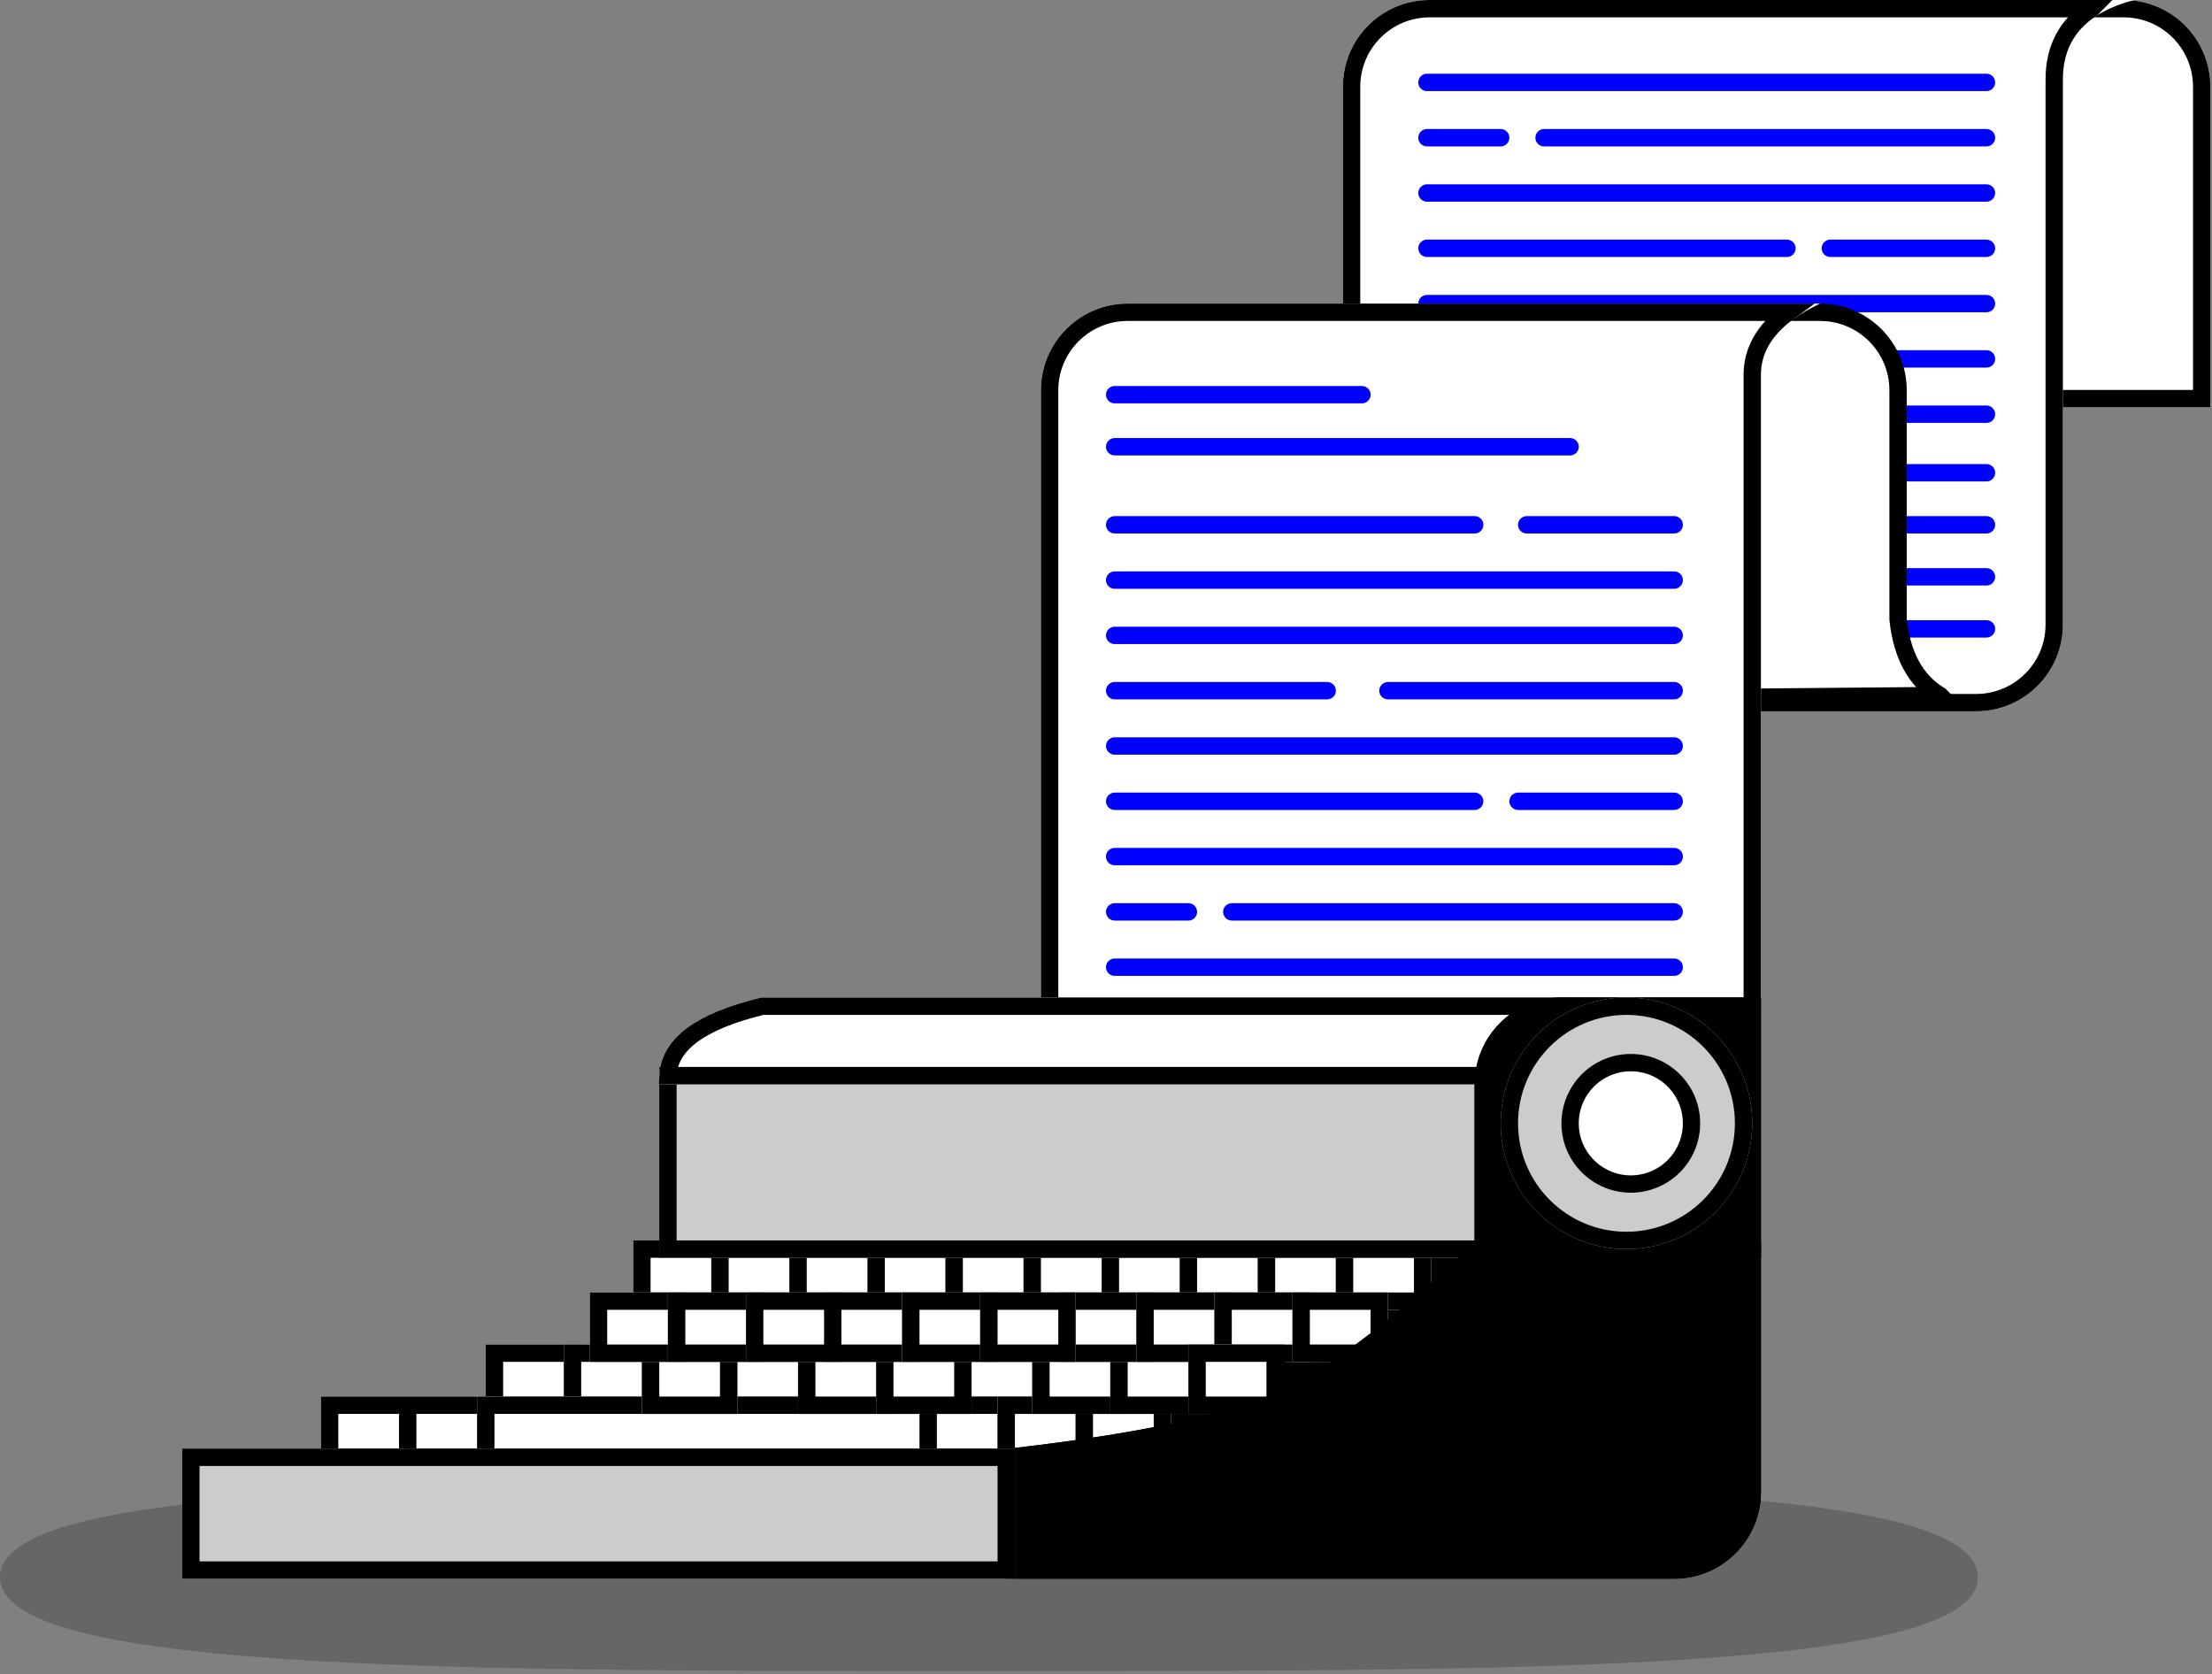 <svg height="193" viewBox="0 0 255 193" width="255" xmlns="http://www.w3.org/2000/svg"><rect x="0" y="0" width="255" height="193" fill="#808080" stroke="none"/><g fill="none" fill-rule="evenodd"><path d="m114 192.649c62.96 0 114 0 114-10.825 0-10.825-51.04-10.825-114-10.825-62.96 0-114 0-114 10.825 0 10.825 51.04 10.825 114 10.825z" fill="#000" opacity=".204"/><path d="m113 169.568 26.324-25.568h30.379l-3.506 19.17z" fill="#000"/><g transform="matrix(-1 0 0 1 419.811 0)"><path d="m165 46.956c0-8.798 0-28.158 0-36.956 0-5.523 4.477-10 10-10h79.811c-4.541 2.159-6.811 4.898-6.811 8.216v38.739c-48.667 0-76.333 0-83 0z" fill="#fff" fill-rule="evenodd"/><path d="m166 45.956h24.75 56.25c0-.347 0-.864 0-1.739 0-2.913 0-2.913 0-7.37 0-11.228 0-11.228 0-28.631 0-2.807 1.405-5.215 4.134-7.216h-76.134c-4.971 0-9 4.029-9 9v11.536 6.942z" stroke="#000" stroke-width="2"/></g><g transform="matrix(-1 0 0 -1 394.033 82)"><path d="m166.222 0h79.811c-4.541 2.159-6.811 4.898-6.811 8.216v63.784c0 5.523-4.477 10-10 10h-81.222c5.481-1.421 8.222-4.469 8.222-9.143 0-20.952 0-41.904 0-62.857 0-5.523 4.477-10 10-10z" fill="#fff" fill-rule="evenodd"/><path d="m152.922 81h76.3c4.971 0 9-4.029 9-9 0-15.946 0-15.946 0-31.892s0-15.946 0-31.892c0-2.807 1.405-5.215 4.134-7.216h-76.134c-4.971 0-9 4.029-9 9v25.143 37.714c0 3.559-1.461 6.289-4.3 8.143z" stroke="#000" stroke-width="2"/></g><g stroke="#00f" stroke-linecap="round" stroke-linejoin="round" stroke-width="2" transform="matrix(1 0 0 -1 164 74)"><path d="m.5 13.5h41.503"/><path d="m.5 19.5h64.502"/><path d="m.5 7.5h64.502"/><path d="m.5 26.25h64.502"/><path d="m32 32.625h33.002"/><path d="m.5 32.625h24.5"/><path d="m.5 39h64.502"/><path d="m47 45.375h18.002"/><path d="m.5 45.375h41.5"/><path d="m.5 51.75h64.502"/><path d="m14 58.125h51.002"/><path d="m.5 58.125h8.5"/><path d="m.5 64.5h64.502"/><path d="m48 13.5h17.003"/><path d="m48 1.5h17.003"/></g><path d="m180 36h29.208c5.441 0 9.884 4.35 9.998 9.79l.718 34.21h-39.923z" fill="#fff"/><path d="m138.571 80.186 85.839.761c0-.347 0-.863 0-1.73 0-2.913 0-2.913 0-7.37 0-11.228 0-11.228 0-28.631 0-2.807 1.405-5.215 4.134-7.216h-76.134c-4.971 0-9 4.029-9 9v13.182 13.182l-.006.112c-.455 4.051-1.972 6.968-4.833 8.71z" stroke="#000" stroke-width="2" transform="matrix(-1 0 0 1 362.221 0)"/><path d="m130 35h79.811c-4.541 2.159-6.811 4.898-6.811 8.216v73.784h-83v-72c0-5.523 4.477-10 10-10z" fill="#fff" fill-rule="evenodd"/><path d="m121 116h81c0-35.228 0-35.574 0-72.784 0-2.807 1.405-5.215 4.134-7.216h-76.134c-4.971 0-9 4.029-9 9z" stroke="#000" stroke-width="2"/><path d="m105 128h21v8h-21z" fill="#fff" fill-rule="evenodd"/><path d="m106 129h19v6h-19z" stroke="#000" stroke-width="2"/><path d="m73 143h11v8h-11z" fill="#fff" fill-rule="evenodd"/><path d="m74 144h9v6h-9z" stroke="#000" stroke-width="2"/><path d="m56 155h11v8h-11z" fill="#fff" fill-rule="evenodd"/><path d="m57 156h9v6h-9z" stroke="#000" stroke-width="2"/><path d="m37 161h11v8h-11z" fill="#fff" fill-rule="evenodd"/><path d="m38 162h9v6h-9z" stroke="#000" stroke-width="2"/><path d="m100 143h11v8h-11z" fill="#fff" fill-rule="evenodd"/><path d="m101 144h9v6h-9z" stroke="#000" stroke-width="2"/><path d="m83 155h11v8h-11z" fill="#fff" fill-rule="evenodd"/><path d="m84 156h9v6h-9z" stroke="#000" stroke-width="2"/><path d="m127 143h11v8h-11z" fill="#fff" fill-rule="evenodd"/><path d="m128 144h9v6h-9z" stroke="#000" stroke-width="2"/><path d="m110 155h11v8h-11z" fill="#fff" fill-rule="evenodd"/><path d="m111 156h9v6h-9z" stroke="#000" stroke-width="2"/><path d="m106 161h11v8h-11z" fill="#fff" fill-rule="evenodd"/><path d="m107 162h9v6h-9z" stroke="#000" stroke-width="2"/><path d="m115 161h11v7.362l-3.245.638h-7.755z" fill="#fff" fill-rule="evenodd"/><path d="m116 162v6h6.658l2.342-.46v-5.54z" stroke="#000" stroke-width="2"/><path d="m124 161h11v7.362l-3.245.638h-7.755z" fill="#fff" fill-rule="evenodd"/><path d="m125 162v6h6.658l2.342-.46v-5.54z" stroke="#000" stroke-width="2"/><path d="m82 143h11v8h-11z" fill="#fff" fill-rule="evenodd"/><path d="m83 144h9v6h-9z" stroke="#000" stroke-width="2"/><path d="m65 155h11v8h-11z" fill="#fff" fill-rule="evenodd"/><path d="m66 156h9v6h-9z" stroke="#000" stroke-width="2"/><path d="m46 161h11v8h-11z" fill="#fff" fill-rule="evenodd"/><path d="m47 162h9v6h-9z" stroke="#000" stroke-width="2"/><path d="m55 161h53v8h-53z" fill="#fff" fill-rule="evenodd"/><path d="m56 162h51v6h-51z" stroke="#000" stroke-width="2"/><path d="m109 143h11v8h-11z" fill="#fff" fill-rule="evenodd"/><path d="m110 144h9v6h-9z" stroke="#000" stroke-width="2"/><path d="m92 155h11v8h-11z" fill="#fff" fill-rule="evenodd"/><path d="m93 156h9v6h-9z" stroke="#000" stroke-width="2"/><path d="m136 143h11v8h-11z" fill="#fff" fill-rule="evenodd"/><path d="m137 144h9v6h-9z" stroke="#000" stroke-width="2"/><path d="m119 155h11v8h-11z" fill="#fff" fill-rule="evenodd"/><path d="m120 156h9v6h-9z" stroke="#000" stroke-width="2"/><path d="m91 143h11v8h-11z" fill="#fff" fill-rule="evenodd"/><path d="m92 144h9v6h-9z" stroke="#000" stroke-width="2"/><path d="m74 155h11v8h-11z" fill="#fff" fill-rule="evenodd"/><path d="m75 156h9v6h-9z" stroke="#000" stroke-width="2"/><path d="m118 143h11v8h-11z" fill="#fff" fill-rule="evenodd"/><path d="m119 144h9v6h-9z" stroke="#000" stroke-width="2"/><path d="m101 155h11v8h-11z" fill="#fff" fill-rule="evenodd"/><path d="m102 156h9v6h-9z" stroke="#000" stroke-width="2"/><path d="m145 143h11v8h-11z" fill="#fff" fill-rule="evenodd"/><path d="m146 144h9v6h-9z" stroke="#000" stroke-width="2"/><path d="m128 155h11v8h-11z" fill="#fff" fill-rule="evenodd"/><path d="m129 156h9v6h-9z" stroke="#000" stroke-width="2"/><path d="m154 143h11v8h-11z" fill="#fff" fill-rule="evenodd"/><path d="m155 144h9v6h-9z" stroke="#000" stroke-width="2"/><path d="m68 149h11v8h-11z" fill="#fff" fill-rule="evenodd"/><path d="m69 150h9v6h-9z" stroke="#000" stroke-width="2"/><path d="m95 149h11v8h-11z" fill="#fff" fill-rule="evenodd"/><path d="m96 150h9v6h-9z" stroke="#000" stroke-width="2"/><path d="m122 149h11v8h-11z" fill="#fff" fill-rule="evenodd"/><path d="m123 150h9v6h-9z" stroke="#000" stroke-width="2"/><path d="m77 149h11v8h-11z" fill="#fff" fill-rule="evenodd"/><path d="m78 150h9v6h-9z" stroke="#000" stroke-width="2"/><path d="m104 149h11v8h-11z" fill="#fff" fill-rule="evenodd"/><path d="m105 150h9v6h-9z" stroke="#000" stroke-width="2"/><path d="m131 149h11v8h-11z" fill="#fff" fill-rule="evenodd"/><path d="m132 150h9v6h-9z" stroke="#000" stroke-width="2"/><path d="m86 149h11v8h-11z" fill="#fff" fill-rule="evenodd"/><path d="m87 150h9v6h-9z" stroke="#000" stroke-width="2"/><path d="m113 149h11v8h-11z" fill="#fff" fill-rule="evenodd"/><path d="m114 150h9v6h-9z" stroke="#000" stroke-width="2"/><path d="m140 149h11v8h-11z" fill="#fff" fill-rule="evenodd"/><path d="m141 150h9v6h-9z" stroke="#000" stroke-width="2"/><path d="m149 149h11v5.849l-2.993 2.151h-8.007z" fill="#fff" fill-rule="evenodd"/><path d="m150 150v6h6.685l2.315-1.663v-4.337z" stroke="#000" stroke-width="2"/><path d="m137 155h11v8h-11z" fill="#fff" fill-rule="evenodd"/><path d="m138 156h9v6h-9z" stroke="#000" stroke-width="2"/><rect fill="#fff" fill-rule="evenodd" height="8" rx="4" width="8" x="89" y="128"/><rect height="6" rx="3" stroke="#000" stroke-width="2" width="6" x="90" y="129"/><path d="m143 128h16v8h-16z" fill="#fff" fill-rule="evenodd"/><path d="m144 129h14v6h-14z" stroke="#000" stroke-width="2"/><path d="m76 123h96v22h-96z" fill="#ccc" fill-rule="evenodd"/><path d="m77 124h94v20h-94z" stroke="#000" stroke-width="2"/><path d="m181 125h-104.957c-.503-4.663 3.401-7.997 11.71-10h93.247" fill="#fff" fill-rule="evenodd"/><path d="m180 124v-8c-37.045 0-37.275 0-63.3 0-20.271 0-20.365 0-28.827 0-7.211 1.758-10.718 4.438-10.866 8z" stroke="#000" stroke-width="2"/><path d="m180 115h23v30h-33v-20c0-5.523 4.477-10 10-10z" fill="#000" fill-rule="evenodd"/><path d="m171 144h31v-28h-22c-4.971 0-9 4.029-9 9z" stroke="#000" stroke-width="2"/><path d="m116 167.037c15.364-1.75 25.959-4.007 31.786-6.771 5.827-2.764 13.326-8.519 22.497-17.266h32.718v28.995c0 5.523-4.477 10-10 10h-77" fill="#000" fill-rule="evenodd"/><path d="m117 167.928v13.067h76c4.971 0 9-4.029 9-9v-27.995h-31.318c-9.11 8.659-16.588 14.38-22.468 17.169-5.839 2.77-16.226 5.012-31.214 6.759z" stroke="#000" stroke-width="2"/><path d="m21 167h96v15h-96z" fill="#ccc" fill-rule="evenodd"/><path d="m22 168h94v13h-94z" stroke="#000" stroke-width="2"/><circle cx="187.5" cy="129.5" fill="#ccc" fill-rule="evenodd" r="14.5"/><circle cx="187.5" cy="129.5" r="13.5" stroke="#000" stroke-width="2"/><circle cx="188" cy="129.5" fill="#fff" fill-rule="evenodd" r="8"/><g stroke-width="2"><circle cx="188" cy="129.5" r="7" stroke="#000"/><path d="m128.5 45.5h28.504" stroke="#00f" stroke-linecap="round" stroke-linejoin="round"/><path d="m128.5 51.5h52.5" stroke="#00f" stroke-linecap="round" stroke-linejoin="round"/><g stroke="#00f" stroke-linecap="round" stroke-linejoin="round" transform="translate(128 59)"><path d="m.5 1.5h41.503"/><path d="m.5 7.875h64.502"/><path d="m.5 14.25h64.502"/><path d="m32 20.625h33.002"/><path d="m.5 20.625h24.5"/><path d="m.5 27h64.502"/><path d="m47 33.375h18.002"/><path d="m.5 33.375h41.5"/><path d="m.5 39.75h64.502"/><path d="m14 46.125h51.002"/><path d="m.5 46.125h8.5"/><path d="m.5 52.5h64.502"/><path d="m48 1.5h17.003"/></g></g></g></svg>